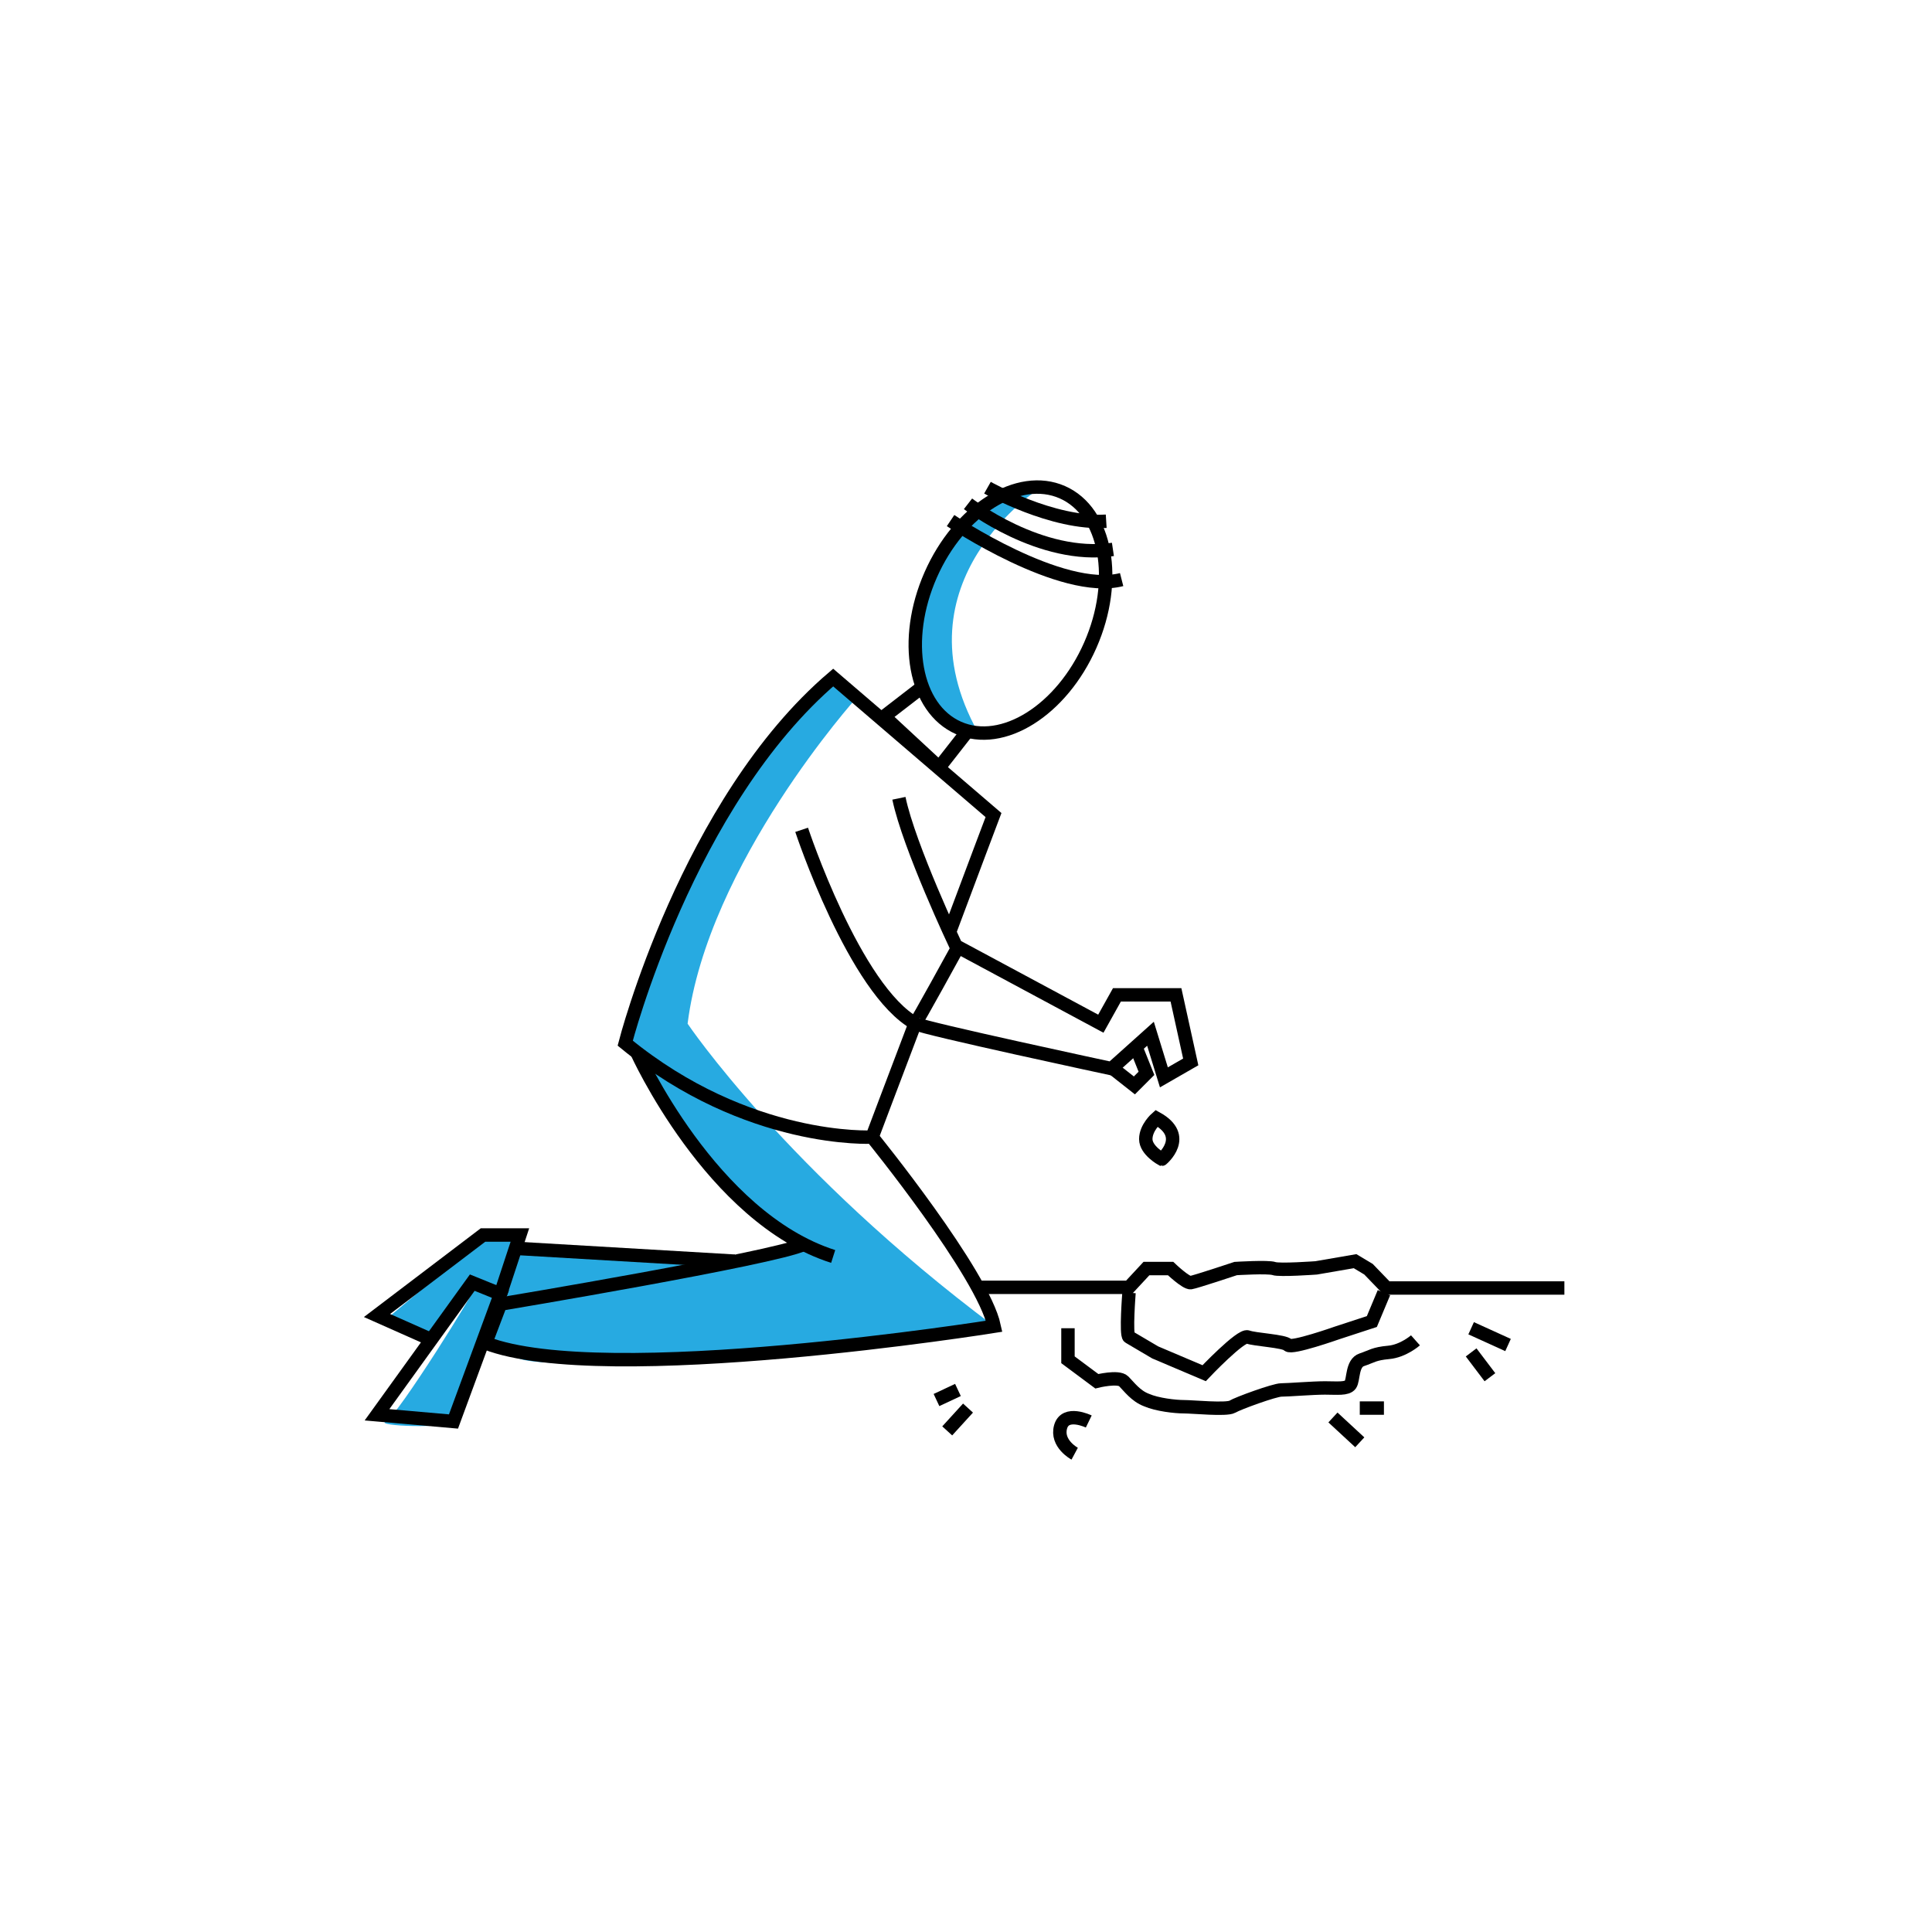 <?xml version="1.0" encoding="utf-8"?>
<!-- Generator: Adobe Illustrator 19.2.1, SVG Export Plug-In . SVG Version: 6.00 Build 0)  -->
<svg version="1.0" id="Layer_1" xmlns="http://www.w3.org/2000/svg" xmlns:xlink="http://www.w3.org/1999/xlink" x="0px" y="0px"
	 width="288px" height="288px" viewBox="0 0 288 288" enable-background="new 0 0 288 288" xml:space="preserve">
<g id="Layer_2">
	<path fill="#27AAE1" d="M155.1,72.7c0,0-21.9,13.9-9.3,36.5c0,0-14-3.9-7.7-21.6C144.2,69.8,155.1,72.7,155.1,72.7z"/>
	<path fill="#27AAE1" d="M127.7,104c0,0-22.2,24.7-25.2,48.6c0,0,14.8,22,45.7,45.1l-44.2,4.7c0,0-23.4,1.8-26.9,0
		c-3.4-1.8-4.8-2.2-4.8-2.2s-3.8,10.6-4.7,11.7s-11.8,0.7-10.1,0s14-20.5,13.2-19.9s-7,8.6-7,8.6l-6.3-3.8l14.9-12.5h4.8v1.1
		l29.4,2.7l13-2.4c0,0-13-10.7-14.9-13.2s-9-14-9-14l-2.3-3.1l8.4-22.6l12.4-20.9l10.1-10.7L127.7,104z"/>
</g>
<g id="Layer_1_1_">
	
		<ellipse transform="matrix(0.403 -0.915 0.915 0.403 6.763 192.11)" fill="none" stroke="#000000" stroke-width="2" stroke-miterlimit="10" cx="150.6" cy="90.9" rx="19.2" ry="13"/>
	<path fill="none" stroke="#000000" stroke-width="2" stroke-miterlimit="10" d="M147.2,72.7c0,0,9.7,5.5,17.7,5"/>
	<path fill="none" stroke="#000000" stroke-width="2" stroke-miterlimit="10" d="M144.3,75.1c0,0,10.8,8.4,21.6,6.8"/>
	<path fill="none" stroke="#000000" stroke-width="2" stroke-miterlimit="10" d="M141.7,77.6c0,0,16.5,11.1,25.5,8.8"/>
	<polyline fill="none" stroke="#000000" stroke-width="2" stroke-miterlimit="10" points="137.5,102.4 131.8,106.8 140,114.4 
		144.3,108.9 	"/>
	<path fill="none" stroke="#000000" stroke-width="2" stroke-miterlimit="10" d="M136.4,152.6c-3.5,9.2-6.4,16.9-6.4,16.9
		s-18.5,1-36.8-14c0,0,9.2-35.9,31-54.5l23.9,20.5c0,0-3.1,8.2-6.5,17.3"/>
	<path fill="none" stroke="#000000" stroke-width="2" stroke-miterlimit="10" d="M119.5,123.7c0,0,7.9,23.9,17,28.9
		c1.2,0.7,29.2,6.7,29.2,6.7l5.8-5.2l2,6.5l4-2.3l-2.2-10h-8.8l-2.4,4.3L142.5,141c0,0-7-14.8-8.5-22"/>
	<polyline fill="none" stroke="#000000" stroke-width="2" stroke-miterlimit="10" points="165.8,159.2 169.1,161.8 170.9,160 
		169.3,156 	"/>
	<path fill="none" stroke="#000000" stroke-width="2" stroke-miterlimit="10" d="M136.4,152.6c0.1,0.1,6.4-11.4,6.4-11.4"/>
	<path fill="none" stroke="#000000" stroke-width="2" stroke-miterlimit="10" d="M130,169.5c0,0,16.5,20.3,18.2,28.2
		c0,0-58.2,9.3-75.8,2.5l2.2-5.8c0,0,40.7-6.8,45.2-8.9"/>
	<path fill="none" stroke="#000000" stroke-width="2" stroke-miterlimit="10" d="M94.9,156.8c0,0,11.1,24.7,29.3,30.5"/>
	<polygon fill="none" stroke="#000000" stroke-width="2" stroke-miterlimit="10" points="56.2,210.9 67.6,211.9 74.6,192.9 
		70.4,191.2 	"/>
	<line fill="none" stroke="#000000" stroke-width="2" stroke-miterlimit="10" x1="109.5" y1="188" x2="77.1" y2="186.1"/>
	<polyline fill="none" stroke="#000000" stroke-width="2" stroke-miterlimit="10" points="74.6,192.9 77.5,184.1 72,184.1 
		56.2,196.1 64.3,199.7 	"/>
	<path fill="none" stroke="#000000" stroke-width="2" stroke-miterlimit="10" d="M145.7,191.9h22.6l2.6-2.8h3.6c0,0,2.3,2.2,3,2.1
		s6.7-2.1,6.7-2.1s4.8-0.3,5.7,0c0.8,0.3,6.3-0.1,6.3-0.1l5.8-1l2,1.2l2.7,2.8h26.5"/>
	<path fill="none" stroke="#000000" stroke-width="2" stroke-miterlimit="10" d="M159.2,198v4.7l4.3,3.2c0,0,3.2-0.8,4,0
		s1.8,2.2,3.4,2.8c1.6,0.7,4.3,1,5.6,1s6.3,0.5,7.2,0c0.8-0.5,6.3-2.5,7.3-2.5s4.7-0.3,6.5-0.3s3.3,0.2,3.8-0.5s0.2-3.2,1.7-3.7
		s1.8-0.9,4-1.1s4-1.8,4-1.8"/>
	<line fill="none" stroke="#000000" stroke-width="2" stroke-miterlimit="10" x1="139.6" y1="208.7" x2="142.8" y2="207.2"/>
	<line fill="none" stroke="#000000" stroke-width="2" stroke-miterlimit="10" x1="141.2" y1="213.3" x2="144.3" y2="209.9"/>
	<path fill="none" stroke="#000000" stroke-width="2" stroke-miterlimit="10" d="M162.3,211.9c0,0-3.5-1.7-4.2,0.8s2.1,4,2.1,4"/>
	<line fill="none" stroke="#000000" stroke-width="2" stroke-miterlimit="10" x1="198.7" y1="211.3" x2="202.7" y2="215"/>
	<line fill="none" stroke="#000000" stroke-width="2" stroke-miterlimit="10" x1="202.7" y1="209.9" x2="206.3" y2="209.9"/>
	<line fill="none" stroke="#000000" stroke-width="2" stroke-miterlimit="10" x1="219.3" y1="198" x2="224.8" y2="200.5"/>
	<line fill="none" stroke="#000000" stroke-width="2" stroke-miterlimit="10" x1="219.3" y1="201.6" x2="222.1" y2="205.3"/>
	<path fill="none" stroke="#000000" stroke-width="2" stroke-miterlimit="10" d="M168.3,192.7c0,0-0.5,6.3,0,6.6s3.9,2.3,3.9,2.3
		l7.3,3.1c0,0,5.5-5.8,6.5-5.4s5.5,0.6,6,1.2s7.3-1.8,7.3-1.8l5.2-1.7l1.8-4.3"/>
	<path fill="none" stroke="#000000" stroke-width="2" stroke-miterlimit="10" d="M172.4,166.7c0,0-1.6,1.4-1.6,3.1
		c0,1.7,2.4,3,2.4,3S177.3,169.4,172.4,166.7z"/>
</g>
<g id="Layer_3">
	<path fill="none" stroke="#27AAE1" stroke-width="18" stroke-miterlimit="10" stroke-opacity="0" d="M133.6,71.4
		c11.2,0,22.4,0,33.6,0c-15.2,2-30.2,5-45,8.8c15.3,0.9,30.6,1.5,45.9,1.8c-14.6,4.8-30.2,5.6-45.6,6.4c13.4,1.1,26.7,2.1,40.1,3.2
		c-20.1,0.8-40,3.1-59.7,6.9c18,5.4,36.7,8.3,55.4,8.7c-19.6,0.8-39.2,3.8-57.8,10.1c13.9,1.9,27.9,2.7,41.8,3.4
		c-16.1,0.2-32.1,2.8-47.5,7.6c3.5,1.5,7.5,1.7,11.3,1.9c12.8,0.7,25.6,1.4,38.5,2.1c-18.3,4.2-36.5,8.4-54.8,12.5
		c10.8,2.1,21.5,4.1,32.3,6.2c3.7,0.7,7.5,1.4,11.2,1.3c-12.7,1.9-25.3,3.7-38,5.6c-9,1.3-18,2.6-26.7,5.3
		c21.6,2.1,43.3,4.2,64.9,6.4c-23.5,0.2-46.9,2.4-70,6.5c-5.1,0.9-10.3,2-14.6,4.7c32.2,0.2,64.4-0.1,96.5-0.9
		c-32.9,4.9-66,9.7-99.3,9.7c-1.6,0-3.9,0.8-3.3,2.3c0.2,0.4,0.5,0.7,0.9,1c4,3,8.7,5,13.5,6.4c10.4,2.9,21.5,2.8,32.2,1.5
		c9-1.1,18-3,27-3.9c14-1.5,28-0.7,42,0.1c-25.9,4.7-52,8.4-78.1,11.1c-6.8,0.7-13.5,1.3-20.3,1"/>
</g>
</svg>

